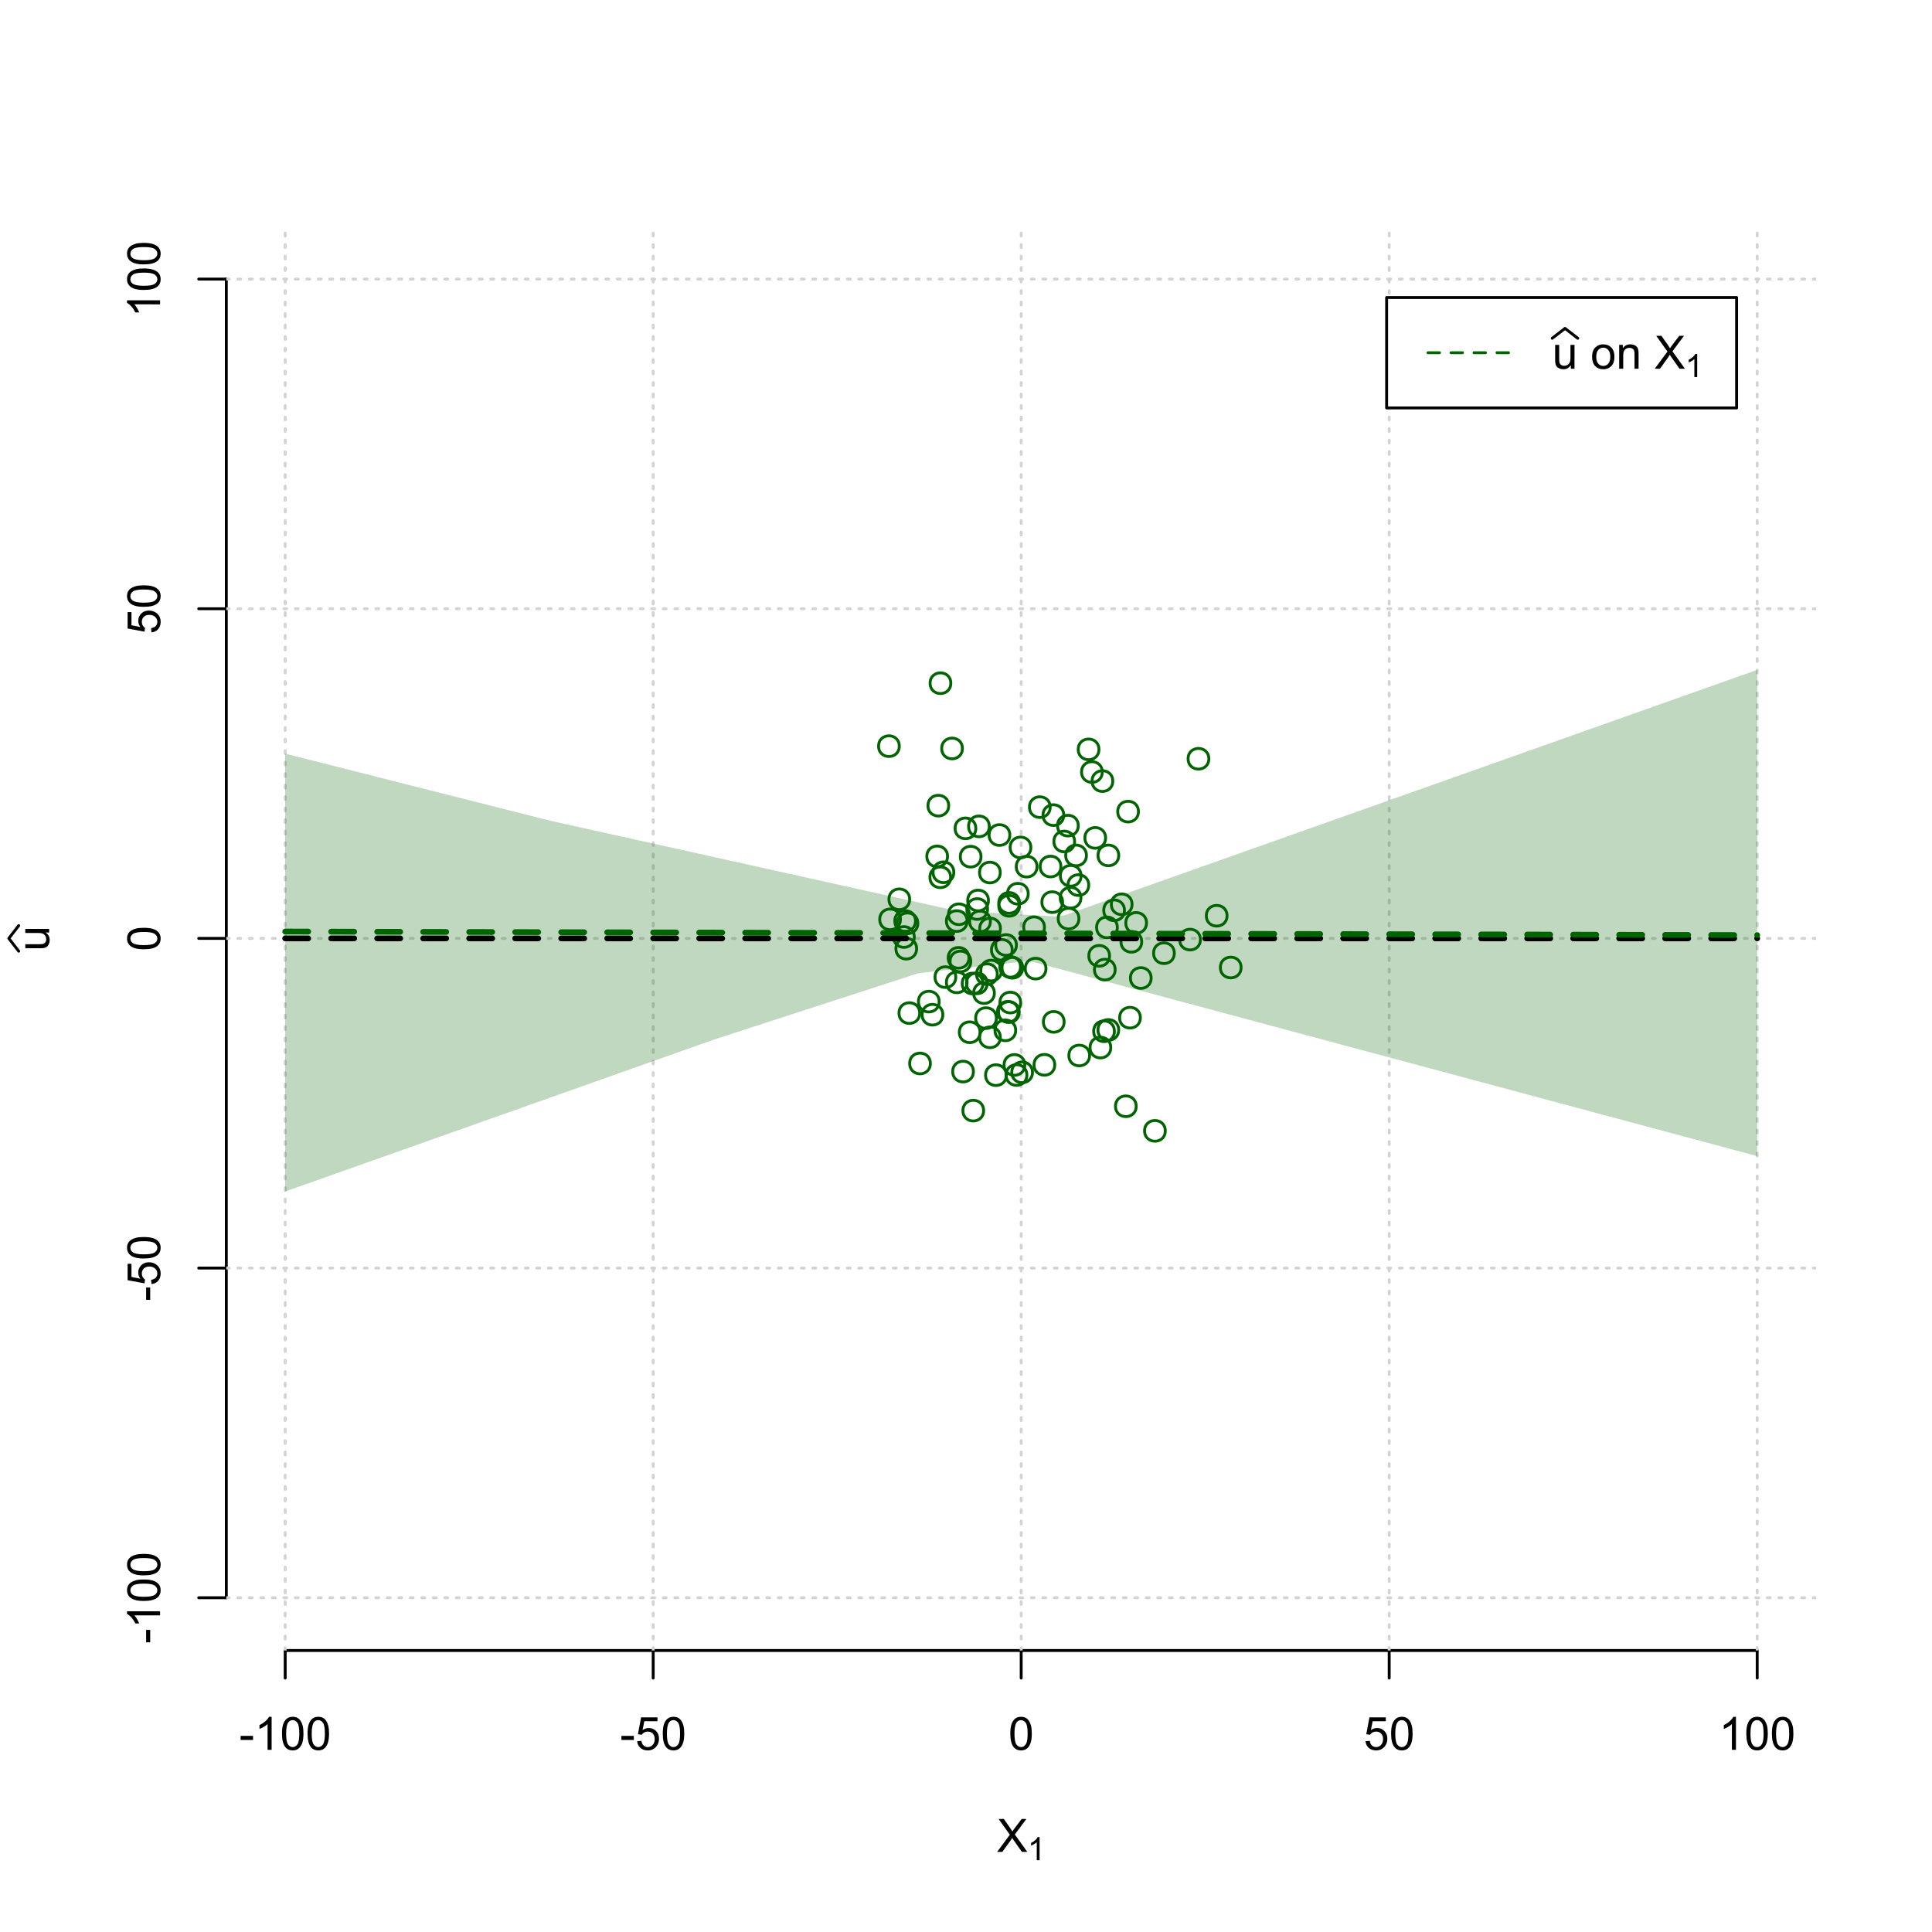 <?xml version="1.0" encoding="UTF-8"?>
<svg xmlns="http://www.w3.org/2000/svg" xmlns:xlink="http://www.w3.org/1999/xlink" width="504pt" height="504pt" viewBox="0 0 504 504" version="1.1">
<defs>
<g>
<symbol overflow="visible" id="glyph0-0">
<path style="stroke:none;" d="M 1.5 0 L 1.5 -7.5 L 7.5 -7.5 L 7.5 0 Z M 1.688 -0.188 L 7.312 -0.188 L 7.312 -7.312 L 1.688 -7.312 Z M 1.688 -0.188 "/>
</symbol>
<symbol overflow="visible" id="glyph0-1">
<path style="stroke:none;" d="M 0.055 0 L 3.375 -4.477 L 0.445 -8.59 L 1.797 -8.59 L 3.359 -6.387 C 3.68 -5.93 3.91 -5.578 4.047 -5.332 C 4.238 -5.645 4.465 -5.969 4.727 -6.312 L 6.457 -8.59 L 7.695 -8.59 L 4.676 -4.539 L 7.93 0 L 6.523 0 L 4.359 -3.062 C 4.238 -3.238 4.113 -3.43 3.984 -3.641 C 3.789 -3.324 3.652 -3.109 3.574 -2.992 L 1.418 0 Z M 0.055 0 "/>
</symbol>
<symbol overflow="visible" id="glyph0-2">
<path style="stroke:none;" d="M 0.383 -2.578 L 0.383 -3.641 L 3.621 -3.641 L 3.621 -2.578 Z M 0.383 -2.578 "/>
</symbol>
<symbol overflow="visible" id="glyph0-3">
<path style="stroke:none;" d="M 4.469 0 L 3.414 0 L 3.414 -6.719 C 3.16 -6.477 2.828 -6.234 2.414 -5.996 C 2 -5.75 1.629 -5.57 1.305 -5.449 L 1.305 -6.469 C 1.895 -6.742 2.41 -7.078 2.852 -7.477 C 3.293 -7.871 3.605 -8.254 3.789 -8.625 L 4.469 -8.625 Z M 4.469 0 "/>
</symbol>
<symbol overflow="visible" id="glyph0-4">
<path style="stroke:none;" d="M 0.5 -4.234 C 0.496 -5.246 0.602 -6.062 0.812 -6.688 C 1.02 -7.305 1.328 -7.785 1.742 -8.121 C 2.148 -8.457 2.668 -8.625 3.297 -8.625 C 3.758 -8.625 4.164 -8.531 4.512 -8.348 C 4.855 -8.16 5.141 -7.891 5.371 -7.543 C 5.594 -7.191 5.773 -6.766 5.906 -6.266 C 6.035 -5.762 6.098 -5.086 6.102 -4.234 C 6.098 -3.227 5.996 -2.414 5.789 -1.797 C 5.578 -1.176 5.266 -0.695 4.859 -0.359 C 4.445 -0.02 3.926 0.145 3.297 0.148 C 2.465 0.145 1.816 -0.148 1.348 -0.742 C 0.781 -1.457 0.496 -2.621 0.5 -4.234 Z M 1.582 -4.234 C 1.582 -2.824 1.746 -1.887 2.074 -1.418 C 2.402 -0.949 2.809 -0.715 3.297 -0.719 C 3.777 -0.715 4.184 -0.949 4.52 -1.422 C 4.848 -1.887 5.016 -2.824 5.016 -4.234 C 5.016 -5.648 4.848 -6.59 4.52 -7.055 C 4.184 -7.516 3.773 -7.746 3.289 -7.75 C 2.801 -7.746 2.414 -7.543 2.125 -7.137 C 1.762 -6.613 1.582 -5.645 1.582 -4.234 Z M 1.582 -4.234 "/>
</symbol>
<symbol overflow="visible" id="glyph0-5">
<path style="stroke:none;" d="M 0.5 -2.25 L 1.605 -2.344 C 1.684 -1.805 1.871 -1.398 2.176 -1.125 C 2.473 -0.852 2.836 -0.715 3.258 -0.719 C 3.766 -0.715 4.195 -0.906 4.547 -1.293 C 4.898 -1.672 5.074 -2.18 5.074 -2.82 C 5.074 -3.414 4.902 -3.891 4.566 -4.242 C 4.227 -4.59 3.785 -4.762 3.242 -4.766 C 2.898 -4.762 2.594 -4.684 2.32 -4.531 C 2.047 -4.375 1.832 -4.176 1.676 -3.93 L 0.688 -4.062 L 1.516 -8.473 L 5.789 -8.473 L 5.789 -7.465 L 2.359 -7.465 L 1.898 -5.156 C 2.414 -5.516 2.953 -5.695 3.523 -5.695 C 4.27 -5.695 4.902 -5.434 5.422 -4.914 C 5.934 -4.395 6.191 -3.727 6.195 -2.914 C 6.191 -2.133 5.965 -1.461 5.516 -0.898 C 4.961 -0.199 4.211 0.145 3.258 0.148 C 2.477 0.145 1.836 -0.07 1.344 -0.508 C 0.844 -0.941 0.562 -1.523 0.5 -2.25 Z M 0.5 -2.25 "/>
</symbol>
<symbol overflow="visible" id="glyph0-6">
<path style="stroke:none;" d="M 4.867 0 L 4.867 -0.914 C 4.379 -0.211 3.723 0.141 2.895 0.141 C 2.527 0.141 2.184 0.07 1.867 -0.07 C 1.547 -0.211 1.309 -0.387 1.156 -0.602 C 1 -0.812 0.895 -1.074 0.832 -1.383 C 0.785 -1.59 0.762 -1.918 0.766 -2.367 L 0.766 -6.223 L 1.82 -6.223 L 1.82 -2.773 C 1.816 -2.219 1.84 -1.848 1.887 -1.656 C 1.949 -1.379 2.09 -1.16 2.309 -1.004 C 2.523 -0.84 2.789 -0.762 3.105 -0.766 C 3.418 -0.762 3.715 -0.844 3.996 -1.008 C 4.273 -1.172 4.469 -1.391 4.586 -1.672 C 4.699 -1.949 4.758 -2.355 4.758 -2.891 L 4.758 -6.223 L 5.812 -6.223 L 5.812 0 Z M 4.867 0 "/>
</symbol>
<symbol overflow="visible" id="glyph0-7">
<path style="stroke:none;" d=""/>
</symbol>
<symbol overflow="visible" id="glyph0-8">
<path style="stroke:none;" d="M 0.398 -3.109 C 0.398 -4.262 0.719 -5.117 1.359 -5.672 C 1.895 -6.133 2.547 -6.363 3.316 -6.363 C 4.172 -6.363 4.871 -6.082 5.414 -5.52 C 5.953 -4.957 6.223 -4.184 6.227 -3.199 C 6.223 -2.398 6.102 -1.766 5.867 -1.309 C 5.625 -0.848 5.277 -0.492 4.82 -0.238 C 4.359 0.016 3.859 0.141 3.316 0.141 C 2.441 0.141 1.734 -0.137 1.203 -0.695 C 0.664 -1.254 0.398 -2.059 0.398 -3.109 Z M 1.484 -3.109 C 1.48 -2.309 1.656 -1.711 2.004 -1.32 C 2.348 -0.922 2.785 -0.727 3.316 -0.727 C 3.84 -0.727 4.273 -0.926 4.621 -1.324 C 4.969 -1.723 5.145 -2.328 5.145 -3.148 C 5.145 -3.914 4.969 -4.496 4.617 -4.895 C 4.266 -5.289 3.832 -5.488 3.316 -5.492 C 2.785 -5.488 2.348 -5.293 2.004 -4.898 C 1.656 -4.5 1.48 -3.902 1.484 -3.109 Z M 1.484 -3.109 "/>
</symbol>
<symbol overflow="visible" id="glyph0-9">
<path style="stroke:none;" d="M 0.789 0 L 0.789 -6.223 L 1.742 -6.223 L 1.742 -5.336 C 2.195 -6.02 2.855 -6.363 3.719 -6.363 C 4.09 -6.363 4.434 -6.293 4.754 -6.16 C 5.066 -6.023 5.305 -5.848 5.461 -5.633 C 5.617 -5.41 5.727 -5.152 5.789 -4.852 C 5.828 -4.656 5.848 -4.312 5.848 -3.828 L 5.848 0 L 4.793 0 L 4.793 -3.785 C 4.793 -4.215 4.75 -4.535 4.668 -4.75 C 4.586 -4.961 4.441 -5.129 4.234 -5.258 C 4.023 -5.383 3.777 -5.449 3.5 -5.449 C 3.047 -5.449 2.66 -5.305 2.332 -5.02 C 2.004 -4.734 1.84 -4.195 1.844 -3.398 L 1.844 0 Z M 0.789 0 "/>
</symbol>
<symbol overflow="visible" id="glyph1-0">
<path style="stroke:none;" d="M 1.051 0 L 1.051 -5.25 L 5.25 -5.25 L 5.25 0 Z M 1.18 -0.133 L 5.117 -0.133 L 5.117 -5.117 L 1.18 -5.117 Z M 1.18 -0.133 "/>
</symbol>
<symbol overflow="visible" id="glyph1-1">
<path style="stroke:none;" d="M 3.129 0 L 2.391 0 L 2.391 -4.703 C 2.211 -4.531 1.977 -4.363 1.691 -4.195 C 1.398 -4.023 1.141 -3.895 0.914 -3.812 L 0.914 -4.527 C 1.328 -4.719 1.688 -4.953 1.996 -5.234 C 2.305 -5.508 2.523 -5.777 2.652 -6.039 L 3.129 -6.039 Z M 3.129 0 "/>
</symbol>
<symbol overflow="visible" id="glyph2-0">
<path style="stroke:none;" d="M 0 -1.5 L -7.5 -1.5 L -7.5 -7.5 L 0 -7.5 Z M -0.188 -1.688 L -0.188 -7.312 L -7.312 -7.312 L -7.312 -1.688 Z M -0.188 -1.688 "/>
</symbol>
<symbol overflow="visible" id="glyph2-1">
<path style="stroke:none;" d="M 0 -4.867 L -0.914 -4.867 C -0.211 -4.379 0.141 -3.723 0.141 -2.895 C 0.141 -2.527 0.07 -2.184 -0.07 -1.867 C -0.211 -1.547 -0.387 -1.309 -0.598 -1.156 C -0.809 -1 -1.07 -0.895 -1.383 -0.832 C -1.59 -0.789 -1.918 -0.766 -2.367 -0.77 L -6.223 -0.77 L -6.223 -1.824 L -2.773 -1.824 C -2.219 -1.82 -1.848 -1.844 -1.656 -1.887 C -1.379 -1.949 -1.16 -2.09 -1.004 -2.309 C -0.84 -2.523 -0.762 -2.789 -0.766 -3.105 C -0.762 -3.418 -0.844 -3.715 -1.008 -3.996 C -1.172 -4.273 -1.391 -4.469 -1.672 -4.586 C -1.945 -4.699 -2.352 -4.758 -2.887 -4.758 L -6.223 -4.758 L -6.223 -5.812 L 0 -5.812 Z M 0 -4.867 "/>
</symbol>
<symbol overflow="visible" id="glyph2-2">
<path style="stroke:none;" d="M -2.578 -0.383 L -3.641 -0.383 L -3.641 -3.621 L -2.578 -3.621 Z M -2.578 -0.383 "/>
</symbol>
<symbol overflow="visible" id="glyph2-3">
<path style="stroke:none;" d="M 0 -4.469 L 0 -3.414 L -6.719 -3.418 C -6.477 -3.16 -6.234 -2.828 -5.996 -2.418 C -5.75 -2.004 -5.57 -1.633 -5.449 -1.309 L -6.469 -1.309 C -6.742 -1.895 -7.078 -2.41 -7.477 -2.852 C -7.871 -3.293 -8.254 -3.605 -8.625 -3.793 L -8.625 -4.473 Z M 0 -4.469 "/>
</symbol>
<symbol overflow="visible" id="glyph2-4">
<path style="stroke:none;" d="M -4.234 -0.5 C -5.246 -0.496 -6.062 -0.602 -6.688 -0.812 C -7.305 -1.02 -7.785 -1.328 -8.121 -1.742 C -8.457 -2.152 -8.625 -2.672 -8.625 -3.301 C -8.625 -3.758 -8.531 -4.164 -8.348 -4.512 C -8.16 -4.859 -7.891 -5.145 -7.543 -5.371 C -7.191 -5.594 -6.766 -5.773 -6.266 -5.906 C -5.762 -6.035 -5.086 -6.098 -4.234 -6.102 C -3.223 -6.098 -2.41 -5.996 -1.793 -5.789 C -1.176 -5.578 -0.695 -5.266 -0.359 -4.859 C -0.02 -4.445 0.145 -3.926 0.148 -3.297 C 0.145 -2.465 -0.148 -1.816 -0.742 -1.348 C -1.457 -0.781 -2.621 -0.496 -4.234 -0.5 Z M -4.234 -1.582 C -2.824 -1.582 -1.887 -1.746 -1.418 -2.074 C -0.949 -2.402 -0.715 -2.809 -0.719 -3.297 C -0.715 -3.777 -0.949 -4.184 -1.422 -4.52 C -1.887 -4.848 -2.824 -5.016 -4.234 -5.016 C -5.648 -5.016 -6.59 -4.848 -7.055 -4.52 C -7.516 -4.188 -7.746 -3.777 -7.75 -3.289 C -7.746 -2.801 -7.543 -2.414 -7.137 -2.129 C -6.613 -1.762 -5.645 -1.582 -4.234 -1.582 Z M -4.234 -1.582 "/>
</symbol>
<symbol overflow="visible" id="glyph2-5">
<path style="stroke:none;" d="M -2.25 -0.5 L -2.344 -1.605 C -1.805 -1.684 -1.398 -1.871 -1.125 -2.176 C -0.852 -2.473 -0.715 -2.836 -0.719 -3.258 C -0.715 -3.766 -0.906 -4.195 -1.293 -4.547 C -1.672 -4.898 -2.18 -5.074 -2.816 -5.074 C -3.414 -5.074 -3.891 -4.902 -4.242 -4.566 C -4.59 -4.227 -4.762 -3.785 -4.766 -3.242 C -4.762 -2.898 -4.684 -2.594 -4.531 -2.32 C -4.375 -2.047 -4.176 -1.832 -3.93 -1.676 L -4.062 -0.688 L -8.473 -1.52 L -8.473 -5.789 L -7.465 -5.789 L -7.465 -2.363 L -5.156 -1.898 C -5.516 -2.414 -5.695 -2.953 -5.695 -3.523 C -5.695 -4.27 -5.434 -4.902 -4.914 -5.422 C -4.395 -5.934 -3.727 -6.191 -2.91 -6.195 C -2.133 -6.191 -1.461 -5.965 -0.895 -5.516 C -0.199 -4.961 0.145 -4.211 0.148 -3.258 C 0.145 -2.477 -0.07 -1.836 -0.508 -1.344 C -0.941 -0.848 -1.523 -0.566 -2.25 -0.5 Z M -2.25 -0.5 "/>
</symbol>
</g>
<clipPath id="clip1">
  <path d="M 74 59.039 L 75 59.039 L 75 430.559 L 74 430.559 Z M 74 59.039 "/>
</clipPath>
<clipPath id="clip2">
  <path d="M 170 59.039 L 171 59.039 L 171 430.559 L 170 430.559 Z M 170 59.039 "/>
</clipPath>
<clipPath id="clip3">
  <path d="M 266 59.039 L 267 59.039 L 267 430.559 L 266 430.559 Z M 266 59.039 "/>
</clipPath>
<clipPath id="clip4">
  <path d="M 362 59.039 L 363 59.039 L 363 430.559 L 362 430.559 Z M 362 59.039 "/>
</clipPath>
<clipPath id="clip5">
  <path d="M 458 59.039 L 459 59.039 L 459 430.559 L 458 430.559 Z M 458 59.039 "/>
</clipPath>
<clipPath id="clip6">
  <path d="M 59.039 416 L 473.758 416 L 473.758 418 L 59.039 418 Z M 59.039 416 "/>
</clipPath>
<clipPath id="clip7">
  <path d="M 59.039 330 L 473.758 330 L 473.758 332 L 59.039 332 Z M 59.039 330 "/>
</clipPath>
<clipPath id="clip8">
  <path d="M 59.039 244 L 473.758 244 L 473.758 246 L 59.039 246 Z M 59.039 244 "/>
</clipPath>
<clipPath id="clip9">
  <path d="M 59.039 158 L 473.758 158 L 473.758 160 L 59.039 160 Z M 59.039 158 "/>
</clipPath>
<clipPath id="clip10">
  <path d="M 59.039 72 L 473.758 72 L 473.758 74 L 59.039 74 Z M 59.039 72 "/>
</clipPath>
</defs>
<g id="surface2766">
<rect x="0" y="0" width="504" height="504" style="fill:rgb(100%,100%,100%);fill-opacity:1;stroke:none;"/>
<g style="fill:rgb(0%,0%,0%);fill-opacity:1;">
  <use xlink:href="#glyph0-1" x="260.062" y="483.102"/>
</g>
<g style="fill:rgb(0%,0%,0%);fill-opacity:1;">
  <use xlink:href="#glyph1-1" x="268.066" y="485.281"/>
</g>
<g style="fill:rgb(0%,0%,0%);fill-opacity:1;">
  <use xlink:href="#glyph2-1" x="12.82" y="248.137"/>
</g>
<path style="fill:none;stroke-width:0.75;stroke-linecap:round;stroke-linejoin:round;stroke:rgb(0%,0%,0%);stroke-opacity:1;stroke-miterlimit:10;" d="M 4.879 248.137 L 2.301 244.801 L 4.879 241.465 "/>
<path style="fill:none;stroke-width:0.75;stroke-linecap:round;stroke-linejoin:round;stroke:rgb(0%,0%,0%);stroke-opacity:1;stroke-miterlimit:10;" d="M 74.398 430.559 L 458.398 430.559 "/>
<path style="fill:none;stroke-width:0.75;stroke-linecap:round;stroke-linejoin:round;stroke:rgb(0%,0%,0%);stroke-opacity:1;stroke-miterlimit:10;" d="M 74.398 430.559 L 74.398 437.762 "/>
<path style="fill:none;stroke-width:0.75;stroke-linecap:round;stroke-linejoin:round;stroke:rgb(0%,0%,0%);stroke-opacity:1;stroke-miterlimit:10;" d="M 170.398 430.559 L 170.398 437.762 "/>
<path style="fill:none;stroke-width:0.75;stroke-linecap:round;stroke-linejoin:round;stroke:rgb(0%,0%,0%);stroke-opacity:1;stroke-miterlimit:10;" d="M 266.398 430.559 L 266.398 437.762 "/>
<path style="fill:none;stroke-width:0.75;stroke-linecap:round;stroke-linejoin:round;stroke:rgb(0%,0%,0%);stroke-opacity:1;stroke-miterlimit:10;" d="M 362.398 430.559 L 362.398 437.762 "/>
<path style="fill:none;stroke-width:0.75;stroke-linecap:round;stroke-linejoin:round;stroke:rgb(0%,0%,0%);stroke-opacity:1;stroke-miterlimit:10;" d="M 458.398 430.559 L 458.398 437.762 "/>
<g style="fill:rgb(0%,0%,0%);fill-opacity:1;">
  <use xlink:href="#glyph0-2" x="62.391" y="456.48"/>
  <use xlink:href="#glyph0-3" x="66.387" y="456.48"/>
  <use xlink:href="#glyph0-4" x="73.061" y="456.48"/>
  <use xlink:href="#glyph0-4" x="79.734" y="456.48"/>
</g>
<g style="fill:rgb(0%,0%,0%);fill-opacity:1;">
  <use xlink:href="#glyph0-2" x="161.727" y="456.48"/>
  <use xlink:href="#glyph0-5" x="165.723" y="456.48"/>
  <use xlink:href="#glyph0-4" x="172.396" y="456.48"/>
</g>
<g style="fill:rgb(0%,0%,0%);fill-opacity:1;">
  <use xlink:href="#glyph0-4" x="263.062" y="456.48"/>
</g>
<g style="fill:rgb(0%,0%,0%);fill-opacity:1;">
  <use xlink:href="#glyph0-5" x="355.727" y="456.48"/>
  <use xlink:href="#glyph0-4" x="362.4" y="456.48"/>
</g>
<g style="fill:rgb(0%,0%,0%);fill-opacity:1;">
  <use xlink:href="#glyph0-3" x="448.387" y="456.48"/>
  <use xlink:href="#glyph0-4" x="455.061" y="456.48"/>
  <use xlink:href="#glyph0-4" x="461.734" y="456.48"/>
</g>
<path style="fill:none;stroke-width:0.75;stroke-linecap:round;stroke-linejoin:round;stroke:rgb(0%,0%,0%);stroke-opacity:1;stroke-miterlimit:10;" d="M 59.039 416.801 L 59.039 72.801 "/>
<path style="fill:none;stroke-width:0.75;stroke-linecap:round;stroke-linejoin:round;stroke:rgb(0%,0%,0%);stroke-opacity:1;stroke-miterlimit:10;" d="M 59.039 416.801 L 51.84 416.801 "/>
<path style="fill:none;stroke-width:0.75;stroke-linecap:round;stroke-linejoin:round;stroke:rgb(0%,0%,0%);stroke-opacity:1;stroke-miterlimit:10;" d="M 59.039 330.801 L 51.84 330.801 "/>
<path style="fill:none;stroke-width:0.75;stroke-linecap:round;stroke-linejoin:round;stroke:rgb(0%,0%,0%);stroke-opacity:1;stroke-miterlimit:10;" d="M 59.039 244.801 L 51.84 244.801 "/>
<path style="fill:none;stroke-width:0.75;stroke-linecap:round;stroke-linejoin:round;stroke:rgb(0%,0%,0%);stroke-opacity:1;stroke-miterlimit:10;" d="M 59.039 158.801 L 51.84 158.801 "/>
<path style="fill:none;stroke-width:0.75;stroke-linecap:round;stroke-linejoin:round;stroke:rgb(0%,0%,0%);stroke-opacity:1;stroke-miterlimit:10;" d="M 59.039 72.801 L 51.84 72.801 "/>
<g style="fill:rgb(0%,0%,0%);fill-opacity:1;">
  <use xlink:href="#glyph2-2" x="41.762" y="428.809"/>
  <use xlink:href="#glyph2-3" x="41.762" y="424.812"/>
  <use xlink:href="#glyph2-4" x="41.762" y="418.139"/>
  <use xlink:href="#glyph2-4" x="41.762" y="411.465"/>
</g>
<g style="fill:rgb(0%,0%,0%);fill-opacity:1;">
  <use xlink:href="#glyph2-2" x="41.762" y="339.473"/>
  <use xlink:href="#glyph2-5" x="41.762" y="335.477"/>
  <use xlink:href="#glyph2-4" x="41.762" y="328.803"/>
</g>
<g style="fill:rgb(0%,0%,0%);fill-opacity:1;">
  <use xlink:href="#glyph2-4" x="41.762" y="248.137"/>
</g>
<g style="fill:rgb(0%,0%,0%);fill-opacity:1;">
  <use xlink:href="#glyph2-5" x="41.762" y="165.473"/>
  <use xlink:href="#glyph2-4" x="41.762" y="158.799"/>
</g>
<g style="fill:rgb(0%,0%,0%);fill-opacity:1;">
  <use xlink:href="#glyph2-3" x="41.762" y="82.812"/>
  <use xlink:href="#glyph2-4" x="41.762" y="76.139"/>
  <use xlink:href="#glyph2-4" x="41.762" y="69.465"/>
</g>
<g clip-path="url(#clip1)" clip-rule="nonzero">
<path style="fill:none;stroke-width:0.75;stroke-linecap:round;stroke-linejoin:round;stroke:rgb(82.745%,82.745%,82.745%);stroke-opacity:1;stroke-dasharray:0.75,2.25;stroke-miterlimit:10;" d="M 74.398 430.559 L 74.398 59.039 "/>
</g>
<g clip-path="url(#clip2)" clip-rule="nonzero">
<path style="fill:none;stroke-width:0.75;stroke-linecap:round;stroke-linejoin:round;stroke:rgb(82.745%,82.745%,82.745%);stroke-opacity:1;stroke-dasharray:0.75,2.25;stroke-miterlimit:10;" d="M 170.398 430.559 L 170.398 59.039 "/>
</g>
<g clip-path="url(#clip3)" clip-rule="nonzero">
<path style="fill:none;stroke-width:0.75;stroke-linecap:round;stroke-linejoin:round;stroke:rgb(82.745%,82.745%,82.745%);stroke-opacity:1;stroke-dasharray:0.75,2.25;stroke-miterlimit:10;" d="M 266.398 430.559 L 266.398 59.039 "/>
</g>
<g clip-path="url(#clip4)" clip-rule="nonzero">
<path style="fill:none;stroke-width:0.75;stroke-linecap:round;stroke-linejoin:round;stroke:rgb(82.745%,82.745%,82.745%);stroke-opacity:1;stroke-dasharray:0.75,2.25;stroke-miterlimit:10;" d="M 362.398 430.559 L 362.398 59.039 "/>
</g>
<g clip-path="url(#clip5)" clip-rule="nonzero">
<path style="fill:none;stroke-width:0.75;stroke-linecap:round;stroke-linejoin:round;stroke:rgb(82.745%,82.745%,82.745%);stroke-opacity:1;stroke-dasharray:0.75,2.25;stroke-miterlimit:10;" d="M 458.398 430.559 L 458.398 59.039 "/>
</g>
<g clip-path="url(#clip6)" clip-rule="nonzero">
<path style="fill:none;stroke-width:0.75;stroke-linecap:round;stroke-linejoin:round;stroke:rgb(82.745%,82.745%,82.745%);stroke-opacity:1;stroke-dasharray:0.75,2.25;stroke-miterlimit:10;" d="M 59.039 416.801 L 473.762 416.801 "/>
</g>
<g clip-path="url(#clip7)" clip-rule="nonzero">
<path style="fill:none;stroke-width:0.75;stroke-linecap:round;stroke-linejoin:round;stroke:rgb(82.745%,82.745%,82.745%);stroke-opacity:1;stroke-dasharray:0.75,2.25;stroke-miterlimit:10;" d="M 59.039 330.801 L 473.762 330.801 "/>
</g>
<g clip-path="url(#clip8)" clip-rule="nonzero">
<path style="fill:none;stroke-width:0.75;stroke-linecap:round;stroke-linejoin:round;stroke:rgb(82.745%,82.745%,82.745%);stroke-opacity:1;stroke-dasharray:0.75,2.25;stroke-miterlimit:10;" d="M 59.039 244.801 L 473.762 244.801 "/>
</g>
<g clip-path="url(#clip9)" clip-rule="nonzero">
<path style="fill:none;stroke-width:0.75;stroke-linecap:round;stroke-linejoin:round;stroke:rgb(82.745%,82.745%,82.745%);stroke-opacity:1;stroke-dasharray:0.75,2.25;stroke-miterlimit:10;" d="M 59.039 158.801 L 473.762 158.801 "/>
</g>
<g clip-path="url(#clip10)" clip-rule="nonzero">
<path style="fill:none;stroke-width:0.75;stroke-linecap:round;stroke-linejoin:round;stroke:rgb(82.745%,82.745%,82.745%);stroke-opacity:1;stroke-dasharray:0.75,2.25;stroke-miterlimit:10;" d="M 59.039 72.801 L 473.762 72.801 "/>
</g>
<path style=" stroke:none;fill-rule:nonzero;fill:rgb(0%,39.216%,0%);fill-opacity:0.251;" d="M 74.398 147.062 L 74.398 196.602 L 76.32 197.09 L 78.238 197.574 L 80.16 198.059 L 82.078 198.547 L 84 199.031 L 85.922 199.52 L 87.84 200.004 L 89.762 200.488 L 91.68 200.977 L 93.602 201.461 L 95.52 201.949 L 97.441 202.434 L 99.359 202.918 L 101.281 203.406 L 103.199 203.891 L 105.121 204.379 L 107.039 204.863 L 108.961 205.348 L 110.879 205.836 L 112.801 206.32 L 114.719 206.809 L 116.641 207.293 L 118.559 207.777 L 120.48 208.266 L 122.398 208.75 L 124.32 209.238 L 126.238 209.723 L 128.16 210.207 L 130.078 210.695 L 133.922 211.664 L 135.84 212.152 L 137.762 212.637 L 139.68 213.125 L 141.602 213.609 L 143.52 214.086 L 145.441 214.512 L 147.359 214.941 L 149.281 215.367 L 151.199 215.793 L 153.121 216.219 L 155.039 216.645 L 156.961 217.07 L 158.879 217.496 L 160.801 217.922 L 162.719 218.348 L 164.641 218.777 L 166.559 219.203 L 168.48 219.629 L 170.398 220.055 L 172.32 220.48 L 174.238 220.906 L 176.16 221.332 L 178.078 221.758 L 180 222.184 L 181.922 222.613 L 183.84 223.039 L 185.762 223.465 L 187.68 223.891 L 189.602 224.316 L 191.52 224.742 L 193.441 225.168 L 195.359 225.594 L 197.281 226.023 L 199.199 226.449 L 201.121 226.875 L 203.039 227.301 L 204.961 227.727 L 206.879 228.152 L 208.801 228.578 L 210.719 229.004 L 212.641 229.43 L 214.559 229.859 L 216.48 230.285 L 218.398 230.711 L 220.32 231.137 L 222.238 231.562 L 224.16 231.988 L 226.078 232.414 L 229.922 233.266 L 231.84 233.695 L 233.762 234.121 L 235.68 234.547 L 237.602 234.973 L 239.52 235.398 L 241.441 235.824 L 243.359 236.25 L 245.281 236.676 L 247.199 237.105 L 249.121 237.531 L 251.039 237.695 L 252.961 237.805 L 254.879 237.91 L 256.801 238.02 L 258.719 238.129 L 260.641 238.238 L 262.559 238.348 L 264.48 238.457 L 266.398 238.566 L 268.32 238.672 L 270.238 238.781 L 272.16 238.891 L 274.078 239 L 276 239.109 L 277.922 238.707 L 279.84 238.027 L 281.762 237.348 L 283.68 236.668 L 285.602 235.988 L 287.52 235.305 L 289.441 234.625 L 291.359 233.945 L 293.281 233.266 L 295.199 232.586 L 297.121 231.902 L 299.039 231.223 L 300.961 230.543 L 302.879 229.863 L 304.801 229.184 L 306.719 228.5 L 308.641 227.82 L 310.559 227.141 L 312.48 226.461 L 314.398 225.781 L 316.32 225.098 L 318.238 224.418 L 320.16 223.738 L 322.078 223.059 L 325.922 221.699 L 327.84 221.016 L 329.762 220.336 L 331.68 219.656 L 333.602 218.977 L 335.52 218.297 L 337.441 217.613 L 339.359 216.934 L 341.281 216.254 L 343.199 215.574 L 345.121 214.895 L 347.039 214.211 L 348.961 213.531 L 350.879 212.852 L 352.801 212.172 L 354.719 211.492 L 356.641 210.809 L 358.559 210.129 L 360.48 209.449 L 362.398 208.77 L 364.32 208.09 L 366.238 207.41 L 368.16 206.727 L 370.078 206.047 L 373.922 204.688 L 375.84 204.008 L 377.762 203.324 L 379.68 202.645 L 381.602 201.965 L 383.52 201.285 L 385.441 200.605 L 387.359 199.922 L 389.281 199.242 L 391.199 198.562 L 393.121 197.883 L 395.039 197.203 L 396.961 196.52 L 398.879 195.84 L 400.801 195.16 L 402.719 194.48 L 404.641 193.801 L 406.559 193.121 L 408.48 192.438 L 410.398 191.758 L 412.32 191.078 L 414.238 190.398 L 416.16 189.719 L 418.078 189.035 L 421.922 187.676 L 423.84 186.996 L 425.762 186.316 L 427.68 185.633 L 429.602 184.953 L 431.52 184.273 L 433.441 183.594 L 435.359 182.914 L 437.281 182.23 L 439.199 181.551 L 441.121 180.871 L 443.039 180.191 L 444.961 179.512 L 446.879 178.832 L 448.801 178.148 L 450.719 177.469 L 452.641 176.789 L 454.559 176.109 L 456.48 175.43 L 458.398 174.746 L 458.398 106.703 L 458.398 353.113 L 458.398 301.602 L 456.48 301.086 L 454.559 300.57 L 452.641 300.055 L 450.719 299.543 L 448.801 299.027 L 446.879 298.512 L 444.961 297.996 L 443.039 297.48 L 441.121 296.965 L 439.199 296.449 L 437.281 295.934 L 435.359 295.422 L 433.441 294.906 L 431.52 294.391 L 429.602 293.875 L 427.68 293.359 L 425.762 292.844 L 423.84 292.328 L 421.922 291.812 L 420 291.301 L 418.078 290.785 L 416.16 290.27 L 414.238 289.754 L 412.32 289.238 L 410.398 288.723 L 408.48 288.207 L 406.559 287.691 L 404.641 287.18 L 402.719 286.664 L 400.801 286.148 L 398.879 285.633 L 396.961 285.117 L 395.039 284.602 L 393.121 284.086 L 391.199 283.574 L 389.281 283.059 L 387.359 282.543 L 385.441 282.027 L 383.52 281.512 L 381.602 280.996 L 379.68 280.48 L 377.762 279.965 L 375.84 279.453 L 373.922 278.938 L 370.078 277.906 L 368.16 277.391 L 366.238 276.875 L 364.32 276.359 L 362.398 275.844 L 360.48 275.332 L 358.559 274.816 L 356.641 274.301 L 354.719 273.785 L 352.801 273.27 L 350.879 272.754 L 348.961 272.238 L 347.039 271.723 L 345.121 271.211 L 343.199 270.695 L 341.281 270.18 L 339.359 269.664 L 337.441 269.148 L 335.52 268.633 L 333.602 268.117 L 331.68 267.602 L 329.762 267.09 L 327.84 266.574 L 325.922 266.059 L 322.078 265.027 L 320.16 264.512 L 318.238 263.996 L 316.32 263.484 L 314.398 262.969 L 312.48 262.453 L 310.559 261.938 L 308.641 261.422 L 306.719 260.906 L 304.801 260.391 L 302.879 259.875 L 300.961 259.363 L 299.039 258.848 L 297.121 258.332 L 295.199 257.816 L 293.281 257.301 L 291.359 256.785 L 289.441 256.27 L 287.52 255.754 L 285.602 255.242 L 283.68 254.727 L 281.762 254.211 L 279.84 253.695 L 277.922 253.18 L 274.078 252.148 L 272.16 251.633 L 270.238 251.121 L 268.32 250.691 L 266.398 250.906 L 264.48 251.117 L 262.559 251.332 L 260.641 251.543 L 258.719 251.758 L 256.801 251.969 L 254.879 252.184 L 252.961 252.395 L 251.039 252.609 L 249.121 252.82 L 247.199 253.031 L 245.281 253.246 L 243.359 253.457 L 241.441 253.672 L 239.52 253.902 L 237.602 254.523 L 235.68 255.148 L 233.762 255.77 L 231.84 256.395 L 229.922 257.016 L 226.078 258.266 L 224.16 258.887 L 222.238 259.512 L 220.32 260.133 L 218.398 260.758 L 216.48 261.379 L 214.559 262.004 L 212.641 262.625 L 210.719 263.25 L 208.801 263.871 L 206.879 264.496 L 204.961 265.117 L 203.039 265.742 L 201.121 266.367 L 199.199 266.988 L 197.281 267.613 L 195.359 268.234 L 193.441 268.859 L 191.52 269.48 L 189.602 270.105 L 187.68 270.727 L 185.762 271.367 L 183.84 272.051 L 181.922 272.73 L 178.078 274.09 L 176.16 274.77 L 174.238 275.453 L 172.32 276.133 L 170.398 276.812 L 168.48 277.492 L 166.559 278.172 L 164.641 278.855 L 162.719 279.535 L 160.801 280.215 L 158.879 280.895 L 156.961 281.574 L 155.039 282.258 L 153.121 282.938 L 151.199 283.617 L 149.281 284.297 L 147.359 284.977 L 145.441 285.656 L 143.52 286.34 L 141.602 287.02 L 139.68 287.699 L 137.762 288.379 L 135.84 289.059 L 133.922 289.742 L 130.078 291.102 L 128.16 291.781 L 126.238 292.461 L 124.32 293.145 L 122.398 293.824 L 120.48 294.504 L 118.559 295.184 L 116.641 295.863 L 114.719 296.547 L 112.801 297.227 L 110.879 297.906 L 108.961 298.586 L 107.039 299.266 L 105.121 299.945 L 103.199 300.629 L 101.281 301.309 L 99.359 301.988 L 97.441 302.668 L 95.52 303.348 L 93.602 304.031 L 91.68 304.711 L 89.762 305.391 L 87.84 306.07 L 85.922 306.75 L 84 307.434 L 82.078 308.113 L 80.16 308.793 L 78.238 309.473 L 76.32 310.152 L 74.398 310.836 L 74.398 378.879 Z M 74.398 147.062 "/>
<path style="fill:none;stroke-width:0.75;stroke-linecap:round;stroke-linejoin:round;stroke:rgb(0%,39.216%,0%);stroke-opacity:1;stroke-miterlimit:10;" d="M 297.836 245.684 C 297.836 249.285 292.434 249.285 292.434 245.684 C 292.434 242.086 297.836 242.086 297.836 245.684 "/>
<path style="fill:none;stroke-width:0.75;stroke-linecap:round;stroke-linejoin:round;stroke:rgb(0%,39.216%,0%);stroke-opacity:1;stroke-miterlimit:10;" d="M 280.328 219.516 C 280.328 223.117 274.93 223.117 274.93 219.516 C 274.93 215.918 280.328 215.918 280.328 219.516 "/>
<path style="fill:none;stroke-width:0.75;stroke-linecap:round;stroke-linejoin:round;stroke:rgb(0%,39.216%,0%);stroke-opacity:1;stroke-miterlimit:10;" d="M 248.816 227.555 C 248.816 231.152 243.414 231.152 243.414 227.555 C 243.414 223.953 248.816 223.953 248.816 227.555 "/>
<path style="fill:none;stroke-width:0.75;stroke-linecap:round;stroke-linejoin:round;stroke:rgb(0%,39.216%,0%);stroke-opacity:1;stroke-miterlimit:10;" d="M 293.332 237.465 C 293.332 241.062 287.934 241.062 287.934 237.465 C 287.934 233.863 293.332 233.863 293.332 237.465 "/>
<path style="fill:none;stroke-width:0.75;stroke-linecap:round;stroke-linejoin:round;stroke:rgb(0%,39.216%,0%);stroke-opacity:1;stroke-miterlimit:10;" d="M 306.34 248.66 C 306.34 252.262 300.941 252.262 300.941 248.66 C 300.941 245.059 306.34 245.059 306.34 248.66 "/>
<path style="fill:none;stroke-width:0.75;stroke-linecap:round;stroke-linejoin:round;stroke:rgb(0%,39.216%,0%);stroke-opacity:1;stroke-miterlimit:10;" d="M 239.922 264.285 C 239.922 267.883 234.523 267.883 234.523 264.285 C 234.523 260.684 239.922 260.684 239.922 264.285 "/>
<path style="fill:none;stroke-width:0.75;stroke-linecap:round;stroke-linejoin:round;stroke:rgb(0%,39.216%,0%);stroke-opacity:1;stroke-miterlimit:10;" d="M 315.344 197.938 C 315.344 201.539 309.941 201.539 309.941 197.938 C 309.941 194.34 315.344 194.34 315.344 197.938 "/>
<path style="fill:none;stroke-width:0.75;stroke-linecap:round;stroke-linejoin:round;stroke:rgb(0%,39.216%,0%);stroke-opacity:1;stroke-miterlimit:10;" d="M 260.953 270.605 C 260.953 274.203 255.555 274.203 255.555 270.605 C 255.555 267.004 260.953 267.004 260.953 270.605 "/>
<path style="fill:none;stroke-width:0.75;stroke-linecap:round;stroke-linejoin:round;stroke:rgb(0%,39.216%,0%);stroke-opacity:1;stroke-miterlimit:10;" d="M 255.664 269.281 C 255.664 272.883 250.262 272.883 250.262 269.281 C 250.262 265.68 255.664 265.68 255.664 269.281 "/>
<path style="fill:none;stroke-width:0.75;stroke-linecap:round;stroke-linejoin:round;stroke:rgb(0%,39.216%,0%);stroke-opacity:1;stroke-miterlimit:10;" d="M 265.148 246.52 C 265.148 250.117 259.75 250.117 259.75 246.52 C 259.75 242.918 265.148 242.918 265.148 246.52 "/>
<path style="fill:none;stroke-width:0.75;stroke-linecap:round;stroke-linejoin:round;stroke:rgb(0%,39.216%,0%);stroke-opacity:1;stroke-miterlimit:10;" d="M 267.332 277.816 C 267.332 281.414 261.934 281.414 261.934 277.816 C 261.934 274.215 267.332 274.215 267.332 277.816 "/>
<path style="fill:none;stroke-width:0.75;stroke-linecap:round;stroke-linejoin:round;stroke:rgb(0%,39.216%,0%);stroke-opacity:1;stroke-miterlimit:10;" d="M 267.871 280.434 C 267.871 284.031 262.469 284.031 262.469 280.434 C 262.469 276.832 267.871 276.832 267.871 280.434 "/>
<path style="fill:none;stroke-width:0.75;stroke-linecap:round;stroke-linejoin:round;stroke:rgb(0%,39.216%,0%);stroke-opacity:1;stroke-miterlimit:10;" d="M 247.992 228.859 C 247.992 232.457 242.594 232.457 242.594 228.859 C 242.594 225.258 247.992 225.258 247.992 228.859 "/>
<path style="fill:none;stroke-width:0.75;stroke-linecap:round;stroke-linejoin:round;stroke:rgb(0%,39.216%,0%);stroke-opacity:1;stroke-miterlimit:10;" d="M 254.559 216.098 C 254.559 219.695 249.16 219.695 249.16 216.098 C 249.16 212.496 254.559 212.496 254.559 216.098 "/>
<path style="fill:none;stroke-width:0.75;stroke-linecap:round;stroke-linejoin:round;stroke:rgb(0%,39.216%,0%);stroke-opacity:1;stroke-miterlimit:10;" d="M 265.945 235.539 C 265.945 239.141 260.547 239.141 260.547 235.539 C 260.547 231.941 265.945 231.941 265.945 235.539 "/>
<path style="fill:none;stroke-width:0.75;stroke-linecap:round;stroke-linejoin:round;stroke:rgb(0%,39.216%,0%);stroke-opacity:1;stroke-miterlimit:10;" d="M 284.238 275.344 C 284.238 278.945 278.836 278.945 278.836 275.344 C 278.836 271.746 284.238 271.746 284.238 275.344 "/>
<path style="fill:none;stroke-width:0.75;stroke-linecap:round;stroke-linejoin:round;stroke:rgb(0%,39.216%,0%);stroke-opacity:1;stroke-miterlimit:10;" d="M 268.23 233.148 C 268.23 236.75 262.832 236.75 262.832 233.148 C 262.832 229.547 268.23 229.547 268.23 233.148 "/>
<path style="fill:none;stroke-width:0.75;stroke-linecap:round;stroke-linejoin:round;stroke:rgb(0%,39.216%,0%);stroke-opacity:1;stroke-miterlimit:10;" d="M 268.918 221.078 C 268.918 224.676 263.52 224.676 263.52 221.078 C 263.52 217.477 268.918 217.477 268.918 221.078 "/>
<path style="fill:none;stroke-width:0.75;stroke-linecap:round;stroke-linejoin:round;stroke:rgb(0%,39.216%,0%);stroke-opacity:1;stroke-miterlimit:10;" d="M 290.289 203.762 C 290.289 207.363 284.891 207.363 284.891 203.762 C 284.891 200.16 290.289 200.16 290.289 203.762 "/>
<path style="fill:none;stroke-width:0.75;stroke-linecap:round;stroke-linejoin:round;stroke:rgb(0%,39.216%,0%);stroke-opacity:1;stroke-miterlimit:10;" d="M 264.047 247.797 C 264.047 251.398 258.648 251.398 258.648 247.797 C 258.648 244.195 264.047 244.195 264.047 247.797 "/>
<path style="fill:none;stroke-width:0.75;stroke-linecap:round;stroke-linejoin:round;stroke:rgb(0%,39.216%,0%);stroke-opacity:1;stroke-miterlimit:10;" d="M 281.285 215.383 C 281.285 218.984 275.883 218.984 275.883 215.383 C 275.883 211.781 281.285 211.781 281.285 215.383 "/>
<path style="fill:none;stroke-width:0.75;stroke-linecap:round;stroke-linejoin:round;stroke:rgb(0%,39.216%,0%);stroke-opacity:1;stroke-miterlimit:10;" d="M 244.996 261.285 C 244.996 264.887 239.598 264.887 239.598 261.285 C 239.598 257.684 244.996 257.684 244.996 261.285 "/>
<path style="fill:none;stroke-width:0.75;stroke-linecap:round;stroke-linejoin:round;stroke:rgb(0%,39.216%,0%);stroke-opacity:1;stroke-miterlimit:10;" d="M 239.43 240.859 C 239.43 244.457 234.031 244.457 234.031 240.859 C 234.031 237.258 239.43 237.258 239.43 240.859 "/>
<path style="fill:none;stroke-width:0.75;stroke-linecap:round;stroke-linejoin:round;stroke:rgb(0%,39.216%,0%);stroke-opacity:1;stroke-miterlimit:10;" d="M 239.117 247.48 C 239.117 251.082 233.719 251.082 233.719 247.48 C 233.719 243.883 239.117 243.883 239.117 247.48 "/>
<path style="fill:none;stroke-width:0.75;stroke-linecap:round;stroke-linejoin:round;stroke:rgb(0%,39.216%,0%);stroke-opacity:1;stroke-miterlimit:10;" d="M 265.883 264.023 C 265.883 267.621 260.48 267.621 260.48 264.023 C 260.48 260.422 265.883 260.422 265.883 264.023 "/>
<path style="fill:none;stroke-width:0.75;stroke-linecap:round;stroke-linejoin:round;stroke:rgb(0%,39.216%,0%);stroke-opacity:1;stroke-miterlimit:10;" d="M 303.988 295.008 C 303.988 298.605 298.586 298.605 298.586 295.008 C 298.586 291.406 303.988 291.406 303.988 295.008 "/>
<path style="fill:none;stroke-width:0.75;stroke-linecap:round;stroke-linejoin:round;stroke:rgb(0%,39.216%,0%);stroke-opacity:1;stroke-miterlimit:10;" d="M 248.035 178.223 C 248.035 181.824 242.637 181.824 242.637 178.223 C 242.637 174.625 248.035 174.625 248.035 178.223 "/>
<path style="fill:none;stroke-width:0.75;stroke-linecap:round;stroke-linejoin:round;stroke:rgb(0%,39.216%,0%);stroke-opacity:1;stroke-miterlimit:10;" d="M 247.18 223.402 C 247.18 227.004 241.781 227.004 241.781 223.402 C 241.781 219.805 247.18 219.805 247.18 223.402 "/>
<path style="fill:none;stroke-width:0.75;stroke-linecap:round;stroke-linejoin:round;stroke:rgb(0%,39.216%,0%);stroke-opacity:1;stroke-miterlimit:10;" d="M 264.961 268.785 C 264.961 272.383 259.559 272.383 259.559 268.785 C 259.559 265.184 264.961 265.184 264.961 268.785 "/>
<path style="fill:none;stroke-width:0.75;stroke-linecap:round;stroke-linejoin:round;stroke:rgb(0%,39.216%,0%);stroke-opacity:1;stroke-miterlimit:10;" d="M 266.793 252.461 C 266.793 256.059 261.395 256.059 261.395 252.461 C 261.395 248.859 266.793 248.859 266.793 252.461 "/>
<path style="fill:none;stroke-width:0.75;stroke-linecap:round;stroke-linejoin:round;stroke:rgb(0%,39.216%,0%);stroke-opacity:1;stroke-miterlimit:10;" d="M 288.414 218.582 C 288.414 222.184 283.016 222.184 283.016 218.582 C 283.016 214.984 288.414 214.984 288.414 218.582 "/>
<path style="fill:none;stroke-width:0.75;stroke-linecap:round;stroke-linejoin:round;stroke:rgb(0%,39.216%,0%);stroke-opacity:1;stroke-miterlimit:10;" d="M 295.316 235.906 C 295.316 239.504 289.914 239.504 289.914 235.906 C 289.914 232.305 295.316 232.305 295.316 235.906 "/>
<path style="fill:none;stroke-width:0.75;stroke-linecap:round;stroke-linejoin:round;stroke:rgb(0%,39.216%,0%);stroke-opacity:1;stroke-miterlimit:10;" d="M 277.594 266.574 C 277.594 270.172 272.191 270.172 272.191 266.574 C 272.191 262.973 277.594 262.973 277.594 266.574 "/>
<path style="fill:none;stroke-width:0.75;stroke-linecap:round;stroke-linejoin:round;stroke:rgb(0%,39.216%,0%);stroke-opacity:1;stroke-miterlimit:10;" d="M 320.098 238.891 C 320.098 242.488 314.695 242.488 314.695 238.891 C 314.695 235.289 320.098 235.289 320.098 238.891 "/>
<path style="fill:none;stroke-width:0.75;stroke-linecap:round;stroke-linejoin:round;stroke:rgb(0%,39.216%,0%);stroke-opacity:1;stroke-miterlimit:10;" d="M 257.855 234.914 C 257.855 238.516 252.453 238.516 252.453 234.914 C 252.453 231.312 257.855 231.312 257.855 234.914 "/>
<path style="fill:none;stroke-width:0.75;stroke-linecap:round;stroke-linejoin:round;stroke:rgb(0%,39.216%,0%);stroke-opacity:1;stroke-miterlimit:10;" d="M 259.398 259.062 C 259.398 262.664 253.996 262.664 253.996 259.062 C 253.996 255.465 259.398 255.465 259.398 259.062 "/>
<path style="fill:none;stroke-width:0.75;stroke-linecap:round;stroke-linejoin:round;stroke:rgb(0%,39.216%,0%);stroke-opacity:1;stroke-miterlimit:10;" d="M 258.074 215.574 C 258.074 219.172 252.676 219.172 252.676 215.574 C 252.676 211.973 258.074 211.973 258.074 215.574 "/>
<path style="fill:none;stroke-width:0.75;stroke-linecap:round;stroke-linejoin:round;stroke:rgb(0%,39.216%,0%);stroke-opacity:1;stroke-miterlimit:10;" d="M 283.414 223.156 C 283.414 226.754 278.012 226.754 278.012 223.156 C 278.012 219.555 283.414 219.555 283.414 223.156 "/>
<path style="fill:none;stroke-width:0.75;stroke-linecap:round;stroke-linejoin:round;stroke:rgb(0%,39.216%,0%);stroke-opacity:1;stroke-miterlimit:10;" d="M 257.52 256.523 C 257.52 260.125 252.121 260.125 252.121 256.523 C 252.121 252.922 257.52 252.922 257.52 256.523 "/>
<path style="fill:none;stroke-width:0.75;stroke-linecap:round;stroke-linejoin:round;stroke:rgb(0%,39.216%,0%);stroke-opacity:1;stroke-miterlimit:10;" d="M 289.445 249.352 C 289.445 252.953 284.043 252.953 284.043 249.352 C 284.043 245.75 289.445 245.75 289.445 249.352 "/>
<path style="fill:none;stroke-width:0.75;stroke-linecap:round;stroke-linejoin:round;stroke:rgb(0%,39.216%,0%);stroke-opacity:1;stroke-miterlimit:10;" d="M 242.703 277.426 C 242.703 281.027 237.305 281.027 237.305 277.426 C 237.305 273.824 242.703 273.824 242.703 277.426 "/>
<path style="fill:none;stroke-width:0.75;stroke-linecap:round;stroke-linejoin:round;stroke:rgb(0%,39.216%,0%);stroke-opacity:1;stroke-miterlimit:10;" d="M 287.547 201.398 C 287.547 204.996 282.148 204.996 282.148 201.398 C 282.148 197.797 287.547 197.797 287.547 201.398 "/>
<path style="fill:none;stroke-width:0.75;stroke-linecap:round;stroke-linejoin:round;stroke:rgb(0%,39.216%,0%);stroke-opacity:1;stroke-miterlimit:10;" d="M 251.062 195.254 C 251.062 198.852 245.664 198.852 245.664 195.254 C 245.664 191.652 251.062 191.652 251.062 195.254 "/>
<path style="fill:none;stroke-width:0.75;stroke-linecap:round;stroke-linejoin:round;stroke:rgb(0%,39.216%,0%);stroke-opacity:1;stroke-miterlimit:10;" d="M 234.898 239.832 C 234.898 243.434 229.496 243.434 229.496 239.832 C 229.496 236.234 234.898 236.234 234.898 239.832 "/>
<path style="fill:none;stroke-width:0.75;stroke-linecap:round;stroke-linejoin:round;stroke:rgb(0%,39.216%,0%);stroke-opacity:1;stroke-miterlimit:10;" d="M 265.621 263.938 C 265.621 267.535 260.219 267.535 260.219 263.938 C 260.219 260.336 265.621 260.336 265.621 263.938 "/>
<path style="fill:none;stroke-width:0.75;stroke-linecap:round;stroke-linejoin:round;stroke:rgb(0%,39.216%,0%);stroke-opacity:1;stroke-miterlimit:10;" d="M 260.98 242.223 C 260.98 245.824 255.582 245.824 255.582 242.223 C 255.582 238.625 260.98 238.625 260.98 242.223 "/>
<path style="fill:none;stroke-width:0.75;stroke-linecap:round;stroke-linejoin:round;stroke:rgb(0%,39.216%,0%);stroke-opacity:1;stroke-miterlimit:10;" d="M 253.93 279.543 C 253.93 283.145 248.531 283.145 248.531 279.543 C 248.531 275.945 253.93 275.945 253.93 279.543 "/>
<path style="fill:none;stroke-width:0.75;stroke-linecap:round;stroke-linejoin:round;stroke:rgb(0%,39.216%,0%);stroke-opacity:1;stroke-miterlimit:10;" d="M 262.512 280.469 C 262.512 284.07 257.109 284.07 257.109 280.469 C 257.109 276.867 262.512 276.867 262.512 280.469 "/>
<path style="fill:none;stroke-width:0.75;stroke-linecap:round;stroke-linejoin:round;stroke:rgb(0%,39.216%,0%);stroke-opacity:1;stroke-miterlimit:10;" d="M 272.859 252.68 C 272.859 256.277 267.461 256.277 267.461 252.68 C 267.461 249.078 272.859 249.078 272.859 252.68 "/>
<path style="fill:none;stroke-width:0.75;stroke-linecap:round;stroke-linejoin:round;stroke:rgb(0%,39.216%,0%);stroke-opacity:1;stroke-miterlimit:10;" d="M 247.484 210.172 C 247.484 213.77 242.082 213.77 242.082 210.172 C 242.082 206.57 247.484 206.57 247.484 210.172 "/>
<path style="fill:none;stroke-width:0.75;stroke-linecap:round;stroke-linejoin:round;stroke:rgb(0%,39.216%,0%);stroke-opacity:1;stroke-miterlimit:10;" d="M 296.398 288.59 C 296.398 292.191 291 292.191 291 288.59 C 291 284.992 296.398 284.992 296.398 288.59 "/>
<path style="fill:none;stroke-width:0.75;stroke-linecap:round;stroke-linejoin:round;stroke:rgb(0%,39.216%,0%);stroke-opacity:1;stroke-miterlimit:10;" d="M 266.227 252.227 C 266.227 255.828 260.824 255.828 260.824 252.227 C 260.824 248.625 266.227 248.625 266.227 252.227 "/>
<path style="fill:none;stroke-width:0.75;stroke-linecap:round;stroke-linejoin:round;stroke:rgb(0%,39.216%,0%);stroke-opacity:1;stroke-miterlimit:10;" d="M 270.523 226.078 C 270.523 229.68 265.121 229.68 265.121 226.078 C 265.121 222.477 270.523 222.477 270.523 226.078 "/>
<path style="fill:none;stroke-width:0.75;stroke-linecap:round;stroke-linejoin:round;stroke:rgb(0%,39.216%,0%);stroke-opacity:1;stroke-miterlimit:10;" d="M 299.086 240.762 C 299.086 244.359 293.688 244.359 293.688 240.762 C 293.688 237.16 299.086 237.16 299.086 240.762 "/>
<path style="fill:none;stroke-width:0.75;stroke-linecap:round;stroke-linejoin:round;stroke:rgb(0%,39.216%,0%);stroke-opacity:1;stroke-miterlimit:10;" d="M 291.84 223.148 C 291.84 226.746 286.441 226.746 286.441 223.148 C 286.441 219.547 291.84 219.547 291.84 223.148 "/>
<path style="fill:none;stroke-width:0.75;stroke-linecap:round;stroke-linejoin:round;stroke:rgb(0%,39.216%,0%);stroke-opacity:1;stroke-miterlimit:10;" d="M 260.16 254.129 C 260.16 257.73 254.758 257.73 254.758 254.129 C 254.758 250.527 260.16 250.527 260.16 254.129 "/>
<path style="fill:none;stroke-width:0.75;stroke-linecap:round;stroke-linejoin:round;stroke:rgb(0%,39.216%,0%);stroke-opacity:1;stroke-miterlimit:10;" d="M 261.258 253.191 C 261.258 256.789 255.859 256.789 255.859 253.191 C 255.859 249.59 261.258 249.59 261.258 253.191 "/>
<path style="fill:none;stroke-width:0.75;stroke-linecap:round;stroke-linejoin:round;stroke:rgb(0%,39.216%,0%);stroke-opacity:1;stroke-miterlimit:10;" d="M 234.594 194.652 C 234.594 198.25 229.195 198.25 229.195 194.652 C 229.195 191.051 234.594 191.051 234.594 194.652 "/>
<path style="fill:none;stroke-width:0.75;stroke-linecap:round;stroke-linejoin:round;stroke:rgb(0%,39.216%,0%);stroke-opacity:1;stroke-miterlimit:10;" d="M 281.453 239.637 C 281.453 243.234 276.055 243.234 276.055 239.637 C 276.055 236.035 281.453 236.035 281.453 239.637 "/>
<path style="fill:none;stroke-width:0.75;stroke-linecap:round;stroke-linejoin:round;stroke:rgb(0%,39.216%,0%);stroke-opacity:1;stroke-miterlimit:10;" d="M 257.625 237.141 C 257.625 240.738 252.223 240.738 252.223 237.141 C 252.223 233.539 257.625 233.539 257.625 237.141 "/>
<path style="fill:none;stroke-width:0.75;stroke-linecap:round;stroke-linejoin:round;stroke:rgb(0%,39.216%,0%);stroke-opacity:1;stroke-miterlimit:10;" d="M 281.98 234.199 C 281.98 237.797 276.582 237.797 276.582 234.199 C 276.582 230.598 281.98 230.598 281.98 234.199 "/>
<path style="fill:none;stroke-width:0.75;stroke-linecap:round;stroke-linejoin:round;stroke:rgb(0%,39.216%,0%);stroke-opacity:1;stroke-miterlimit:10;" d="M 323.762 252.395 C 323.762 255.992 318.363 255.992 318.363 252.395 C 318.363 248.793 323.762 248.793 323.762 252.395 "/>
<path style="fill:none;stroke-width:0.75;stroke-linecap:round;stroke-linejoin:round;stroke:rgb(0%,39.216%,0%);stroke-opacity:1;stroke-miterlimit:10;" d="M 255.918 223.477 C 255.918 227.078 250.516 227.078 250.516 223.477 C 250.516 219.879 255.918 219.879 255.918 223.477 "/>
<path style="fill:none;stroke-width:0.75;stroke-linecap:round;stroke-linejoin:round;stroke:rgb(0%,39.216%,0%);stroke-opacity:1;stroke-miterlimit:10;" d="M 300.301 255.137 C 300.301 258.738 294.898 258.738 294.898 255.137 C 294.898 251.535 300.301 251.535 300.301 255.137 "/>
<path style="fill:none;stroke-width:0.75;stroke-linecap:round;stroke-linejoin:round;stroke:rgb(0%,39.216%,0%);stroke-opacity:1;stroke-miterlimit:10;" d="M 313.145 245.113 C 313.145 248.711 307.742 248.711 307.742 245.113 C 307.742 241.512 313.145 241.512 313.145 245.113 "/>
<path style="fill:none;stroke-width:0.75;stroke-linecap:round;stroke-linejoin:round;stroke:rgb(0%,39.216%,0%);stroke-opacity:1;stroke-miterlimit:10;" d="M 256.594 289.727 C 256.594 293.328 251.195 293.328 251.195 289.727 C 251.195 286.129 256.594 286.129 256.594 289.727 "/>
<path style="fill:none;stroke-width:0.75;stroke-linecap:round;stroke-linejoin:round;stroke:rgb(0%,39.216%,0%);stroke-opacity:1;stroke-miterlimit:10;" d="M 238.508 244.434 C 238.508 248.035 233.109 248.035 233.109 244.434 C 233.109 240.832 238.508 240.832 238.508 244.434 "/>
<path style="fill:none;stroke-width:0.75;stroke-linecap:round;stroke-linejoin:round;stroke:rgb(0%,39.216%,0%);stroke-opacity:1;stroke-miterlimit:10;" d="M 284.016 230.891 C 284.016 234.492 278.617 234.492 278.617 230.891 C 278.617 227.293 284.016 227.293 284.016 230.891 "/>
<path style="fill:none;stroke-width:0.75;stroke-linecap:round;stroke-linejoin:round;stroke:rgb(0%,39.216%,0%);stroke-opacity:1;stroke-miterlimit:10;" d="M 289.762 273.277 C 289.762 276.879 284.363 276.879 284.363 273.277 C 284.363 269.68 289.762 269.68 289.762 273.277 "/>
<path style="fill:none;stroke-width:0.75;stroke-linecap:round;stroke-linejoin:round;stroke:rgb(0%,39.216%,0%);stroke-opacity:1;stroke-miterlimit:10;" d="M 256.418 256.57 C 256.418 260.168 251.02 260.168 251.02 256.57 C 251.02 252.969 256.418 252.969 256.418 256.57 "/>
<path style="fill:none;stroke-width:0.75;stroke-linecap:round;stroke-linejoin:round;stroke:rgb(0%,39.216%,0%);stroke-opacity:1;stroke-miterlimit:10;" d="M 276.754 226.051 C 276.754 229.648 271.352 229.648 271.352 226.051 C 271.352 222.449 276.754 222.449 276.754 226.051 "/>
<path style="fill:none;stroke-width:0.75;stroke-linecap:round;stroke-linejoin:round;stroke:rgb(0%,39.216%,0%);stroke-opacity:1;stroke-miterlimit:10;" d="M 286.68 195.488 C 286.68 199.09 281.281 199.09 281.281 195.488 C 281.281 191.891 286.68 191.891 286.68 195.488 "/>
<path style="fill:none;stroke-width:0.75;stroke-linecap:round;stroke-linejoin:round;stroke:rgb(0%,39.216%,0%);stroke-opacity:1;stroke-miterlimit:10;" d="M 263.43 217.832 C 263.43 221.434 258.027 221.434 258.027 217.832 C 258.027 214.234 263.43 214.234 263.43 217.832 "/>
<path style="fill:none;stroke-width:0.75;stroke-linecap:round;stroke-linejoin:round;stroke:rgb(0%,39.216%,0%);stroke-opacity:1;stroke-miterlimit:10;" d="M 252.848 238.504 C 252.848 242.102 247.449 242.102 247.449 238.504 C 247.449 234.902 252.848 234.902 252.848 238.504 "/>
<path style="fill:none;stroke-width:0.75;stroke-linecap:round;stroke-linejoin:round;stroke:rgb(0%,39.216%,0%);stroke-opacity:1;stroke-miterlimit:10;" d="M 253.242 250.809 C 253.242 254.41 247.844 254.41 247.844 250.809 C 247.844 247.211 253.242 247.211 253.242 250.809 "/>
<path style="fill:none;stroke-width:0.75;stroke-linecap:round;stroke-linejoin:round;stroke:rgb(0%,39.216%,0%);stroke-opacity:1;stroke-miterlimit:10;" d="M 273.957 210.559 C 273.957 214.156 268.559 214.156 268.559 210.559 C 268.559 206.957 273.957 206.957 273.957 210.559 "/>
<path style="fill:none;stroke-width:0.75;stroke-linecap:round;stroke-linejoin:round;stroke:rgb(0%,39.216%,0%);stroke-opacity:1;stroke-miterlimit:10;" d="M 249.324 254.898 C 249.324 258.5 243.922 258.5 243.922 254.898 C 243.922 251.301 249.324 251.301 249.324 254.898 "/>
<path style="fill:none;stroke-width:0.75;stroke-linecap:round;stroke-linejoin:round;stroke:rgb(0%,39.216%,0%);stroke-opacity:1;stroke-miterlimit:10;" d="M 290.91 252.945 C 290.91 256.543 285.508 256.543 285.508 252.945 C 285.508 249.344 290.91 249.344 290.91 252.945 "/>
<path style="fill:none;stroke-width:0.75;stroke-linecap:round;stroke-linejoin:round;stroke:rgb(0%,39.216%,0%);stroke-opacity:1;stroke-miterlimit:10;" d="M 277.199 235.34 C 277.199 238.941 271.801 238.941 271.801 235.34 C 271.801 231.742 277.199 231.742 277.199 235.34 "/>
<path style="fill:none;stroke-width:0.75;stroke-linecap:round;stroke-linejoin:round;stroke:rgb(0%,39.216%,0%);stroke-opacity:1;stroke-miterlimit:10;" d="M 291.473 241.93 C 291.473 245.527 286.074 245.527 286.074 241.93 C 286.074 238.328 291.473 238.328 291.473 241.93 "/>
<path style="fill:none;stroke-width:0.75;stroke-linecap:round;stroke-linejoin:round;stroke:rgb(0%,39.216%,0%);stroke-opacity:1;stroke-miterlimit:10;" d="M 266.25 261.535 C 266.25 265.137 260.852 265.137 260.852 261.535 C 260.852 257.934 266.25 257.934 266.25 261.535 "/>
<path style="fill:none;stroke-width:0.75;stroke-linecap:round;stroke-linejoin:round;stroke:rgb(0%,39.216%,0%);stroke-opacity:1;stroke-miterlimit:10;" d="M 297.48 265.484 C 297.48 269.082 292.082 269.082 292.082 265.484 C 292.082 261.883 297.48 261.883 297.48 265.484 "/>
<path style="fill:none;stroke-width:0.75;stroke-linecap:round;stroke-linejoin:round;stroke:rgb(0%,39.216%,0%);stroke-opacity:1;stroke-miterlimit:10;" d="M 260.93 227.617 C 260.93 231.215 255.531 231.215 255.531 227.617 C 255.531 224.016 260.93 224.016 260.93 227.617 "/>
<path style="fill:none;stroke-width:0.75;stroke-linecap:round;stroke-linejoin:round;stroke:rgb(0%,39.216%,0%);stroke-opacity:1;stroke-miterlimit:10;" d="M 238.828 240.262 C 238.828 243.863 233.43 243.863 233.43 240.262 C 233.43 236.664 238.828 236.664 238.828 240.262 "/>
<path style="fill:none;stroke-width:0.75;stroke-linecap:round;stroke-linejoin:round;stroke:rgb(0%,39.216%,0%);stroke-opacity:1;stroke-miterlimit:10;" d="M 290.711 269.02 C 290.711 272.617 285.309 272.617 285.309 269.02 C 285.309 265.418 290.711 265.418 290.711 269.02 "/>
<path style="fill:none;stroke-width:0.75;stroke-linecap:round;stroke-linejoin:round;stroke:rgb(0%,39.216%,0%);stroke-opacity:1;stroke-miterlimit:10;" d="M 265.957 236.301 C 265.957 239.902 260.555 239.902 260.555 236.301 C 260.555 232.703 265.957 232.703 265.957 236.301 "/>
<path style="fill:none;stroke-width:0.75;stroke-linecap:round;stroke-linejoin:round;stroke:rgb(0%,39.216%,0%);stroke-opacity:1;stroke-miterlimit:10;" d="M 252.293 240.277 C 252.293 243.875 246.895 243.875 246.895 240.277 C 246.895 236.676 252.293 236.676 252.293 240.277 "/>
<path style="fill:none;stroke-width:0.75;stroke-linecap:round;stroke-linejoin:round;stroke:rgb(0%,39.216%,0%);stroke-opacity:1;stroke-miterlimit:10;" d="M 237.297 234.605 C 237.297 238.203 231.898 238.203 231.898 234.605 C 231.898 231.004 237.297 231.004 237.297 234.605 "/>
<path style="fill:none;stroke-width:0.75;stroke-linecap:round;stroke-linejoin:round;stroke:rgb(0%,39.216%,0%);stroke-opacity:1;stroke-miterlimit:10;" d="M 259.922 265.594 C 259.922 269.195 254.523 269.195 254.523 265.594 C 254.523 261.996 259.922 261.996 259.922 265.594 "/>
<path style="fill:none;stroke-width:0.75;stroke-linecap:round;stroke-linejoin:round;stroke:rgb(0%,39.216%,0%);stroke-opacity:1;stroke-miterlimit:10;" d="M 269.34 279.742 C 269.34 283.344 263.938 283.344 263.938 279.742 C 263.938 276.141 269.34 276.141 269.34 279.742 "/>
<path style="fill:none;stroke-width:0.75;stroke-linecap:round;stroke-linejoin:round;stroke:rgb(0%,39.216%,0%);stroke-opacity:1;stroke-miterlimit:10;" d="M 252.293 256.266 C 252.293 259.867 246.895 259.867 246.895 256.266 C 246.895 252.664 252.293 252.664 252.293 256.266 "/>
<path style="fill:none;stroke-width:0.75;stroke-linecap:round;stroke-linejoin:round;stroke:rgb(0%,39.216%,0%);stroke-opacity:1;stroke-miterlimit:10;" d="M 277.496 212.633 C 277.496 216.234 272.094 216.234 272.094 212.633 C 272.094 209.035 277.496 209.035 277.496 212.633 "/>
<path style="fill:none;stroke-width:0.75;stroke-linecap:round;stroke-linejoin:round;stroke:rgb(0%,39.216%,0%);stroke-opacity:1;stroke-miterlimit:10;" d="M 258.355 240.371 C 258.355 243.973 252.953 243.973 252.953 240.371 C 252.953 236.773 258.355 236.773 258.355 240.371 "/>
<path style="fill:none;stroke-width:0.75;stroke-linecap:round;stroke-linejoin:round;stroke:rgb(0%,39.216%,0%);stroke-opacity:1;stroke-miterlimit:10;" d="M 275.152 277.785 C 275.152 281.383 269.75 281.383 269.75 277.785 C 269.75 274.184 275.152 274.184 275.152 277.785 "/>
<path style="fill:none;stroke-width:0.75;stroke-linecap:round;stroke-linejoin:round;stroke:rgb(0%,39.216%,0%);stroke-opacity:1;stroke-miterlimit:10;" d="M 296.984 211.723 C 296.984 215.324 291.582 215.324 291.582 211.723 C 291.582 208.125 296.984 208.125 296.984 211.723 "/>
<path style="fill:none;stroke-width:0.75;stroke-linecap:round;stroke-linejoin:round;stroke:rgb(0%,39.216%,0%);stroke-opacity:1;stroke-miterlimit:10;" d="M 282.02 228.465 C 282.02 232.062 276.621 232.062 276.621 228.465 C 276.621 224.863 282.02 224.863 282.02 228.465 "/>
<path style="fill:none;stroke-width:0.75;stroke-linecap:round;stroke-linejoin:round;stroke:rgb(0%,39.216%,0%);stroke-opacity:1;stroke-miterlimit:10;" d="M 245.953 264.707 C 245.953 268.309 240.555 268.309 240.555 264.707 C 240.555 261.109 245.953 261.109 245.953 264.707 "/>
<path style="fill:none;stroke-width:0.75;stroke-linecap:round;stroke-linejoin:round;stroke:rgb(0%,39.216%,0%);stroke-opacity:1;stroke-miterlimit:10;" d="M 252.762 249.871 C 252.762 253.473 247.359 253.473 247.359 249.871 C 247.359 246.273 252.762 246.273 252.762 249.871 "/>
<path style="fill:none;stroke-width:0.75;stroke-linecap:round;stroke-linejoin:round;stroke:rgb(0%,39.216%,0%);stroke-opacity:1;stroke-miterlimit:10;" d="M 291.828 268.684 C 291.828 272.285 286.426 272.285 286.426 268.684 C 286.426 265.082 291.828 265.082 291.828 268.684 "/>
<path style="fill:none;stroke-width:0.75;stroke-linecap:round;stroke-linejoin:round;stroke:rgb(0%,39.216%,0%);stroke-opacity:1;stroke-miterlimit:10;" d="M 272.461 241.887 C 272.461 245.488 267.059 245.488 267.059 241.887 C 267.059 238.285 272.461 238.285 272.461 241.887 "/>
<path style="fill:none;stroke-width:1.5;stroke-linecap:round;stroke-linejoin:round;stroke:rgb(0%,0%,0%);stroke-opacity:1;stroke-dasharray:6,6;stroke-miterlimit:10;" d="M 74.398 244.801 L 458.398 244.801 "/>
<path style="fill:none;stroke-width:1.5;stroke-linecap:round;stroke-linejoin:round;stroke:rgb(0%,39.216%,0%);stroke-opacity:1;stroke-dasharray:6,6;stroke-miterlimit:10;" d="M 74.398 243.008 L 76.32 243.012 L 78.238 243.016 L 80.16 243.023 L 82.078 243.027 L 85.922 243.035 L 87.84 243.039 L 89.762 243.047 L 91.68 243.051 L 93.602 243.055 L 95.52 243.059 L 97.441 243.062 L 99.359 243.07 L 101.281 243.074 L 103.199 243.078 L 105.121 243.082 L 107.039 243.086 L 108.961 243.094 L 110.879 243.098 L 112.801 243.102 L 114.719 243.105 L 116.641 243.109 L 118.559 243.117 L 120.48 243.121 L 122.398 243.125 L 124.32 243.129 L 126.238 243.133 L 128.16 243.141 L 130.078 243.145 L 133.922 243.152 L 135.84 243.156 L 137.762 243.16 L 139.68 243.168 L 141.602 243.172 L 143.52 243.176 L 145.441 243.18 L 147.359 243.184 L 149.281 243.191 L 151.199 243.195 L 153.121 243.199 L 155.039 243.203 L 156.961 243.207 L 158.879 243.215 L 160.801 243.219 L 162.719 243.223 L 164.641 243.227 L 166.559 243.23 L 168.48 243.238 L 170.398 243.242 L 172.32 243.246 L 174.238 243.25 L 176.16 243.254 L 178.078 243.262 L 181.922 243.27 L 183.84 243.273 L 185.762 243.277 L 187.68 243.285 L 189.602 243.289 L 191.52 243.293 L 193.441 243.297 L 195.359 243.301 L 197.281 243.309 L 199.199 243.312 L 201.121 243.316 L 203.039 243.32 L 204.961 243.324 L 206.879 243.332 L 208.801 243.336 L 210.719 243.34 L 212.641 243.344 L 214.559 243.348 L 216.48 243.355 L 218.398 243.359 L 220.32 243.363 L 222.238 243.367 L 224.16 243.371 L 226.078 243.379 L 229.922 243.387 L 231.84 243.391 L 233.762 243.395 L 235.68 243.398 L 237.602 243.406 L 239.52 243.41 L 241.441 243.414 L 243.359 243.418 L 245.281 243.422 L 247.199 243.43 L 249.121 243.434 L 251.039 243.438 L 252.961 243.441 L 254.879 243.445 L 256.801 243.453 L 258.719 243.457 L 260.641 243.461 L 262.559 243.465 L 264.48 243.469 L 266.398 243.477 L 268.32 243.48 L 270.238 243.484 L 272.16 243.488 L 274.078 243.492 L 276 243.5 L 277.922 243.504 L 279.84 243.508 L 281.762 243.512 L 283.68 243.516 L 285.602 243.523 L 287.52 243.527 L 289.441 243.531 L 291.359 243.535 L 293.281 243.539 L 295.199 243.547 L 297.121 243.551 L 299.039 243.555 L 300.961 243.559 L 302.879 243.562 L 304.801 243.57 L 306.719 243.574 L 308.641 243.578 L 310.559 243.582 L 312.48 243.586 L 314.398 243.594 L 316.32 243.598 L 318.238 243.602 L 320.16 243.605 L 322.078 243.609 L 324 243.617 L 325.922 243.621 L 327.84 243.625 L 329.762 243.629 L 331.68 243.633 L 333.602 243.637 L 335.52 243.645 L 337.441 243.648 L 339.359 243.652 L 341.281 243.656 L 343.199 243.66 L 345.121 243.668 L 347.039 243.672 L 348.961 243.676 L 350.879 243.68 L 352.801 243.684 L 354.719 243.691 L 356.641 243.695 L 358.559 243.699 L 360.48 243.703 L 362.398 243.707 L 364.32 243.715 L 366.238 243.719 L 368.16 243.723 L 370.078 243.727 L 372 243.73 L 373.922 243.738 L 375.84 243.742 L 377.762 243.746 L 379.68 243.75 L 381.602 243.754 L 383.52 243.762 L 385.441 243.766 L 387.359 243.77 L 389.281 243.773 L 391.199 243.777 L 393.121 243.785 L 395.039 243.789 L 396.961 243.793 L 398.879 243.797 L 400.801 243.801 L 402.719 243.809 L 404.641 243.812 L 406.559 243.816 L 408.48 243.82 L 410.398 243.824 L 412.32 243.832 L 414.238 243.836 L 416.16 243.84 L 418.078 243.844 L 421.922 243.852 L 423.84 243.859 L 425.762 243.863 L 427.68 243.867 L 429.602 243.871 L 431.52 243.875 L 433.441 243.883 L 435.359 243.887 L 437.281 243.891 L 439.199 243.895 L 441.121 243.898 L 443.039 243.906 L 444.961 243.91 L 446.879 243.914 L 448.801 243.918 L 450.719 243.922 L 452.641 243.93 L 454.559 243.934 L 456.48 243.938 L 458.398 243.941 "/>
<path style="fill-rule:nonzero;fill:rgb(100%,100%,100%);fill-opacity:1;stroke-width:0.75;stroke-linecap:round;stroke-linejoin:round;stroke:rgb(0%,0%,0%);stroke-opacity:1;stroke-miterlimit:10;" d="M 361.727 77.617 L 453.027 77.617 L 453.027 106.418 L 361.727 106.418 Z M 361.727 77.617 "/>
<path style="fill:none;stroke-width:0.75;stroke-linecap:round;stroke-linejoin:round;stroke:rgb(0%,39.216%,0%);stroke-opacity:1;stroke-dasharray:3,3;stroke-miterlimit:10;" d="M 372.523 92.016 L 394.125 92.016 "/>
<g style="fill:rgb(0%,0%,0%);fill-opacity:1;">
  <use xlink:href="#glyph0-6" x="404.926" y="96.188"/>
</g>
<path style="fill:none;stroke-width:0.75;stroke-linecap:round;stroke-linejoin:round;stroke:rgb(0%,0%,0%);stroke-opacity:1;stroke-miterlimit:10;" d="M 404.926 88.246 L 408.262 85.668 L 411.598 88.246 "/>
<g style="fill:rgb(0%,0%,0%);fill-opacity:1;">
  <use xlink:href="#glyph0-7" x="411.598" y="96.188"/>
  <use xlink:href="#glyph0-8" x="414.932" y="96.188"/>
  <use xlink:href="#glyph0-9" x="421.605" y="96.188"/>
  <use xlink:href="#glyph0-7" x="428.279" y="96.188"/>
</g>
<g style="fill:rgb(0%,0%,0%);fill-opacity:1;">
  <use xlink:href="#glyph0-1" x="431.613" y="96.188"/>
</g>
<g style="fill:rgb(0%,0%,0%);fill-opacity:1;">
  <use xlink:href="#glyph1-1" x="439.617" y="98.363"/>
</g>
<g style="fill:rgb(0%,0%,0%);fill-opacity:1;">
  <use xlink:href="#glyph0-7" x="444.289" y="96.188"/>
</g>
</g>
</svg>
